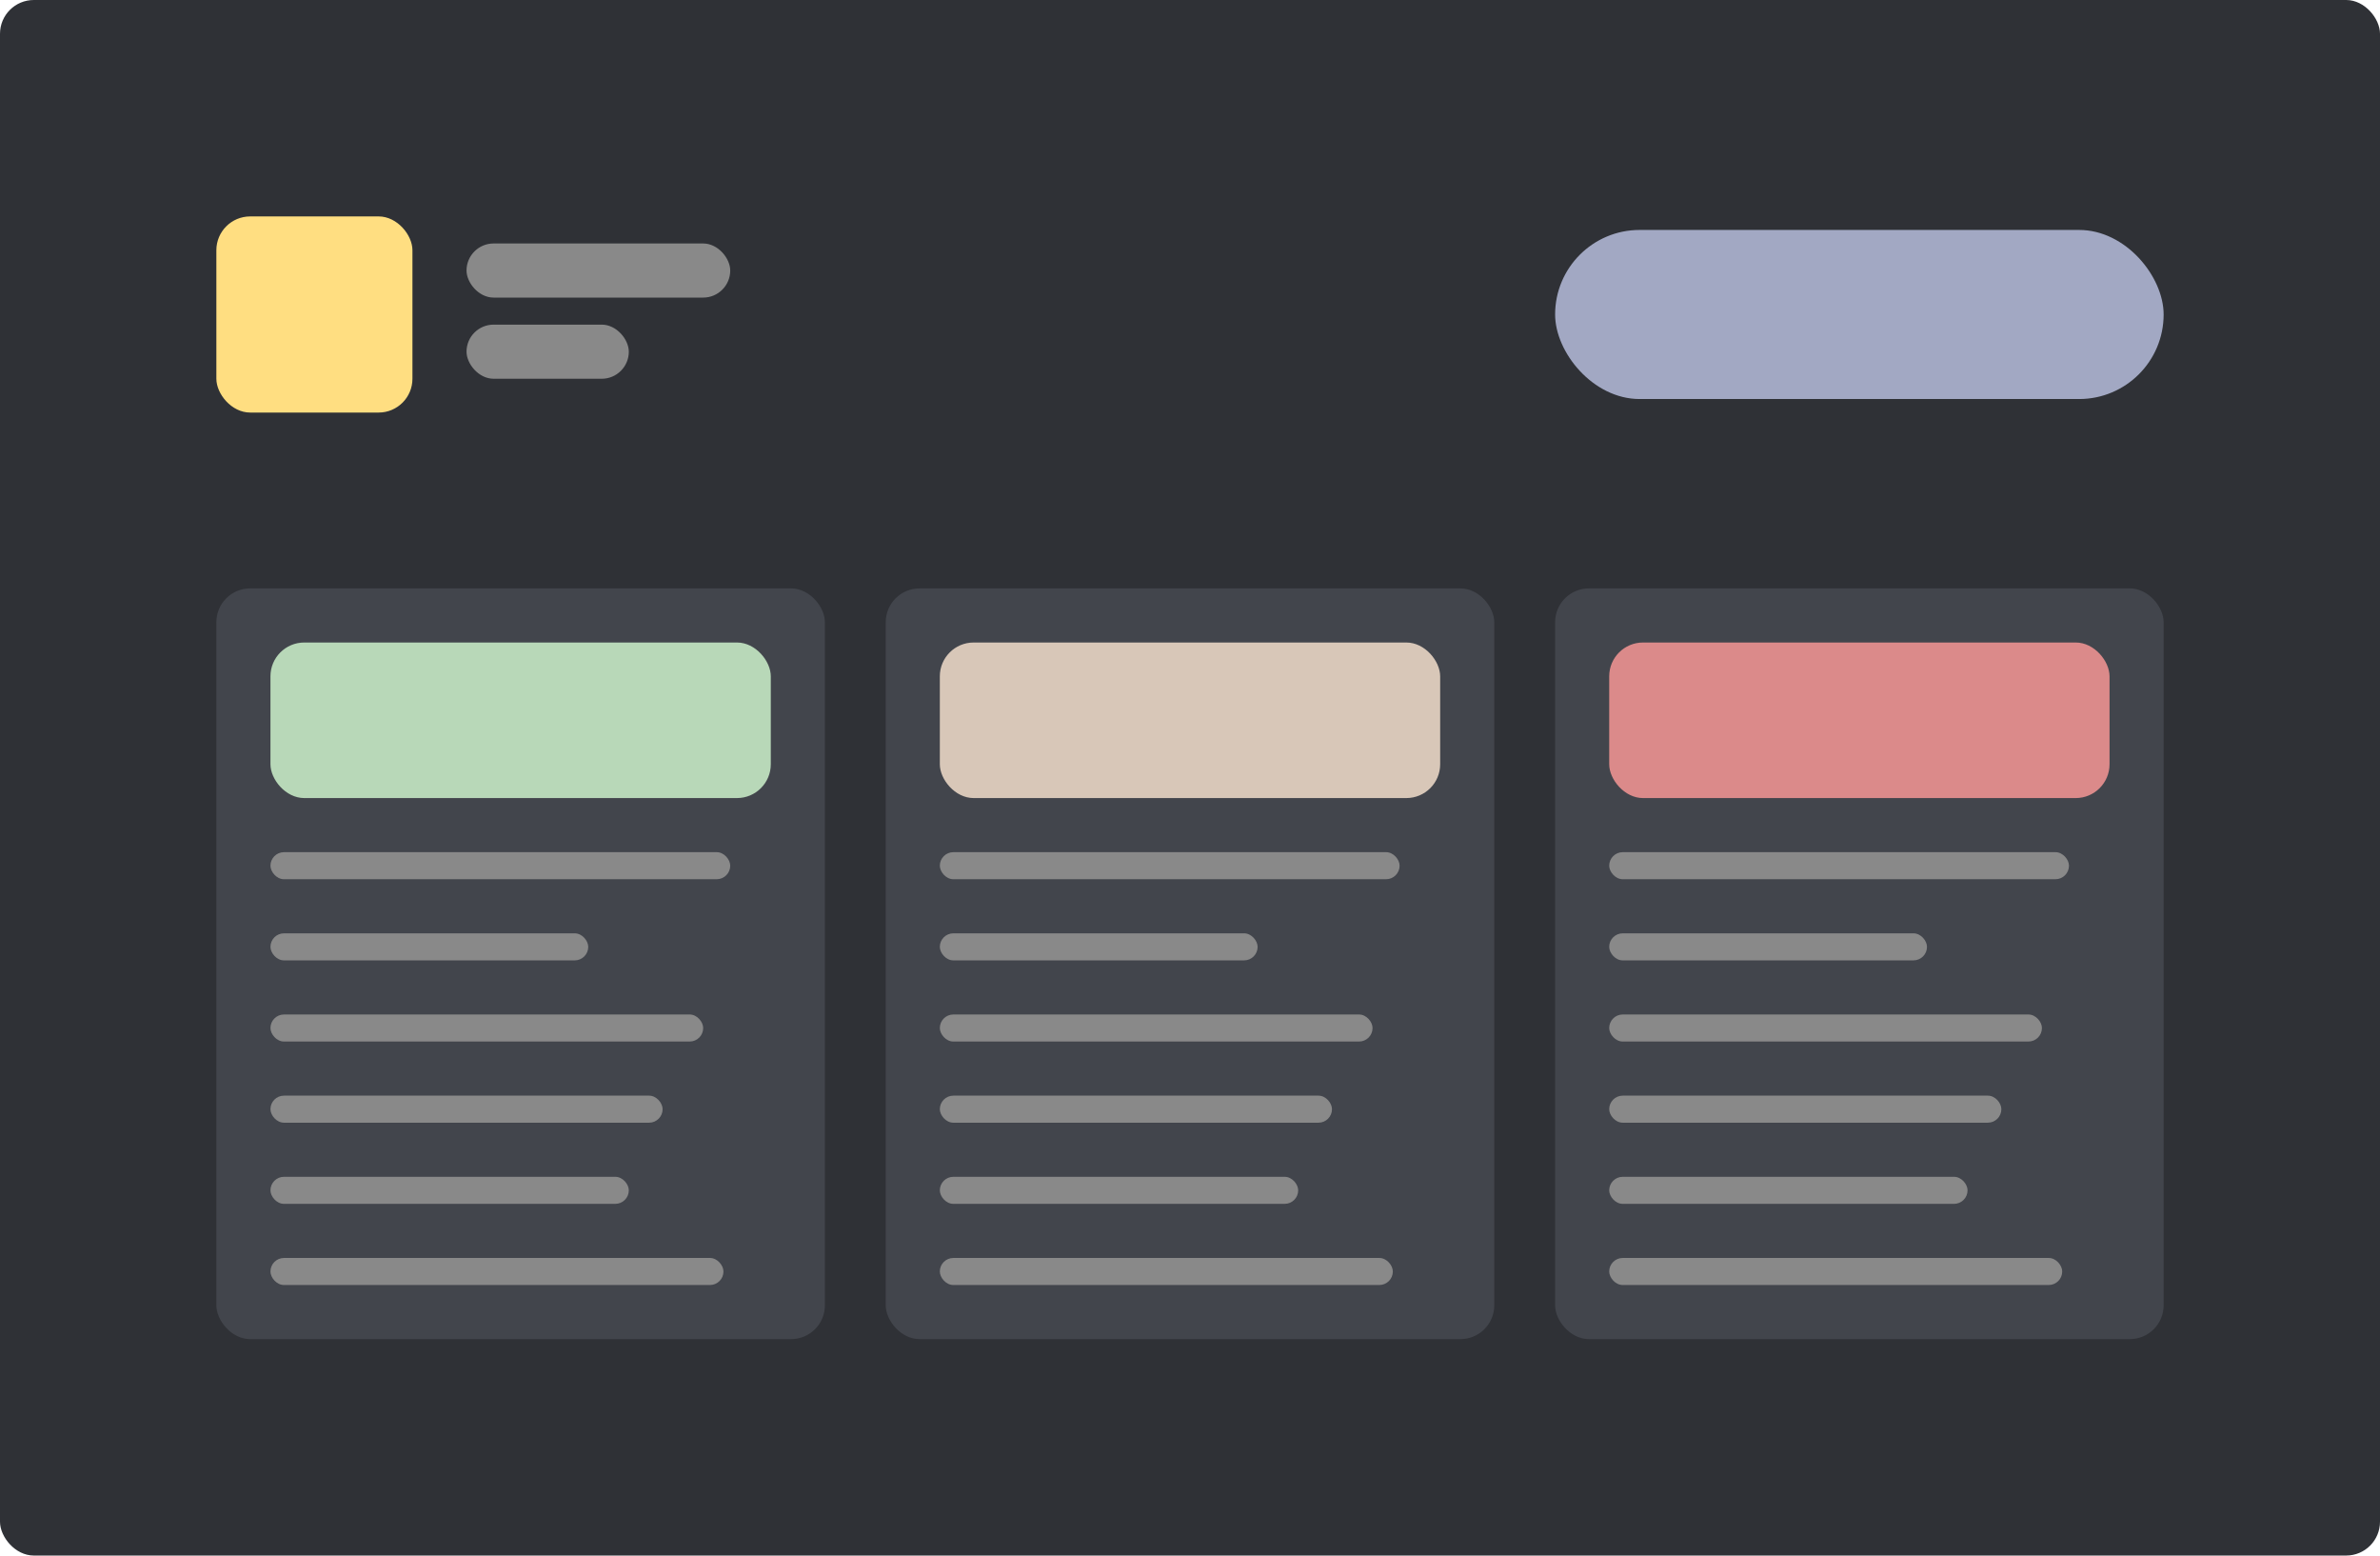 <svg width="352" height="230" viewBox="0 0 352 230" fill="none" xmlns="http://www.w3.org/2000/svg">
<rect width="352" height="230" rx="5" fill="#2F3136"/>
<rect x="69" y="36" width="39" height="8" rx="4" fill="#898989"/>
<rect x="69" y="48" width="24" height="8" rx="4" fill="#898989"/>
<rect x="32" y="32" width="29" height="29" rx="5" fill="#FFDE81"/>
<rect x="230" y="34" width="90" height="25" rx="12.5" fill="#A2A8C3"/>
<rect x="32" y="87" width="90" height="111" rx="5" fill="#42454C"/>
<rect x="40" y="95" width="74" height="23" rx="5" fill="#B8D8B8"/>
<rect x="40" y="126" width="68" height="4" rx="2" fill="#898989"/>
<rect x="40" y="138" width="47" height="4" rx="2" fill="#898989"/>
<rect x="40" y="150" width="64" height="4" rx="2" fill="#898989"/>
<rect x="40" y="162" width="58" height="4" rx="2" fill="#898989"/>
<rect x="40" y="174" width="53" height="4" rx="2" fill="#898989"/>
<rect x="40" y="186" width="67" height="4" rx="2" fill="#898989"/>
<rect x="131" y="87" width="90" height="111" rx="5" fill="#42454C"/>
<rect x="139" y="95" width="74" height="23" rx="5" fill="#D8C7B8"/>
<rect x="139" y="126" width="68" height="4" rx="2" fill="#898989"/>
<rect x="139" y="138" width="47" height="4" rx="2" fill="#898989"/>
<rect x="139" y="150" width="64" height="4" rx="2" fill="#898989"/>
<rect x="139" y="162" width="58" height="4" rx="2" fill="#898989"/>
<rect x="139" y="174" width="53" height="4" rx="2" fill="#898989"/>
<rect x="139" y="186" width="67" height="4" rx="2" fill="#898989"/>
<rect x="230" y="87" width="90" height="111" rx="5" fill="#42454C"/>
<rect x="238" y="95" width="74" height="23" rx="5" fill="#DB8A8A"/>
<rect x="238" y="126" width="68" height="4" rx="2" fill="#898989"/>
<rect x="238" y="138" width="47" height="4" rx="2" fill="#898989"/>
<rect x="238" y="150" width="64" height="4" rx="2" fill="#898989"/>
<rect x="238" y="162" width="58" height="4" rx="2" fill="#898989"/>
<rect x="238" y="174" width="53" height="4" rx="2" fill="#898989"/>
<rect x="238" y="186" width="67" height="4" rx="2" fill="#898989"/>
</svg>
